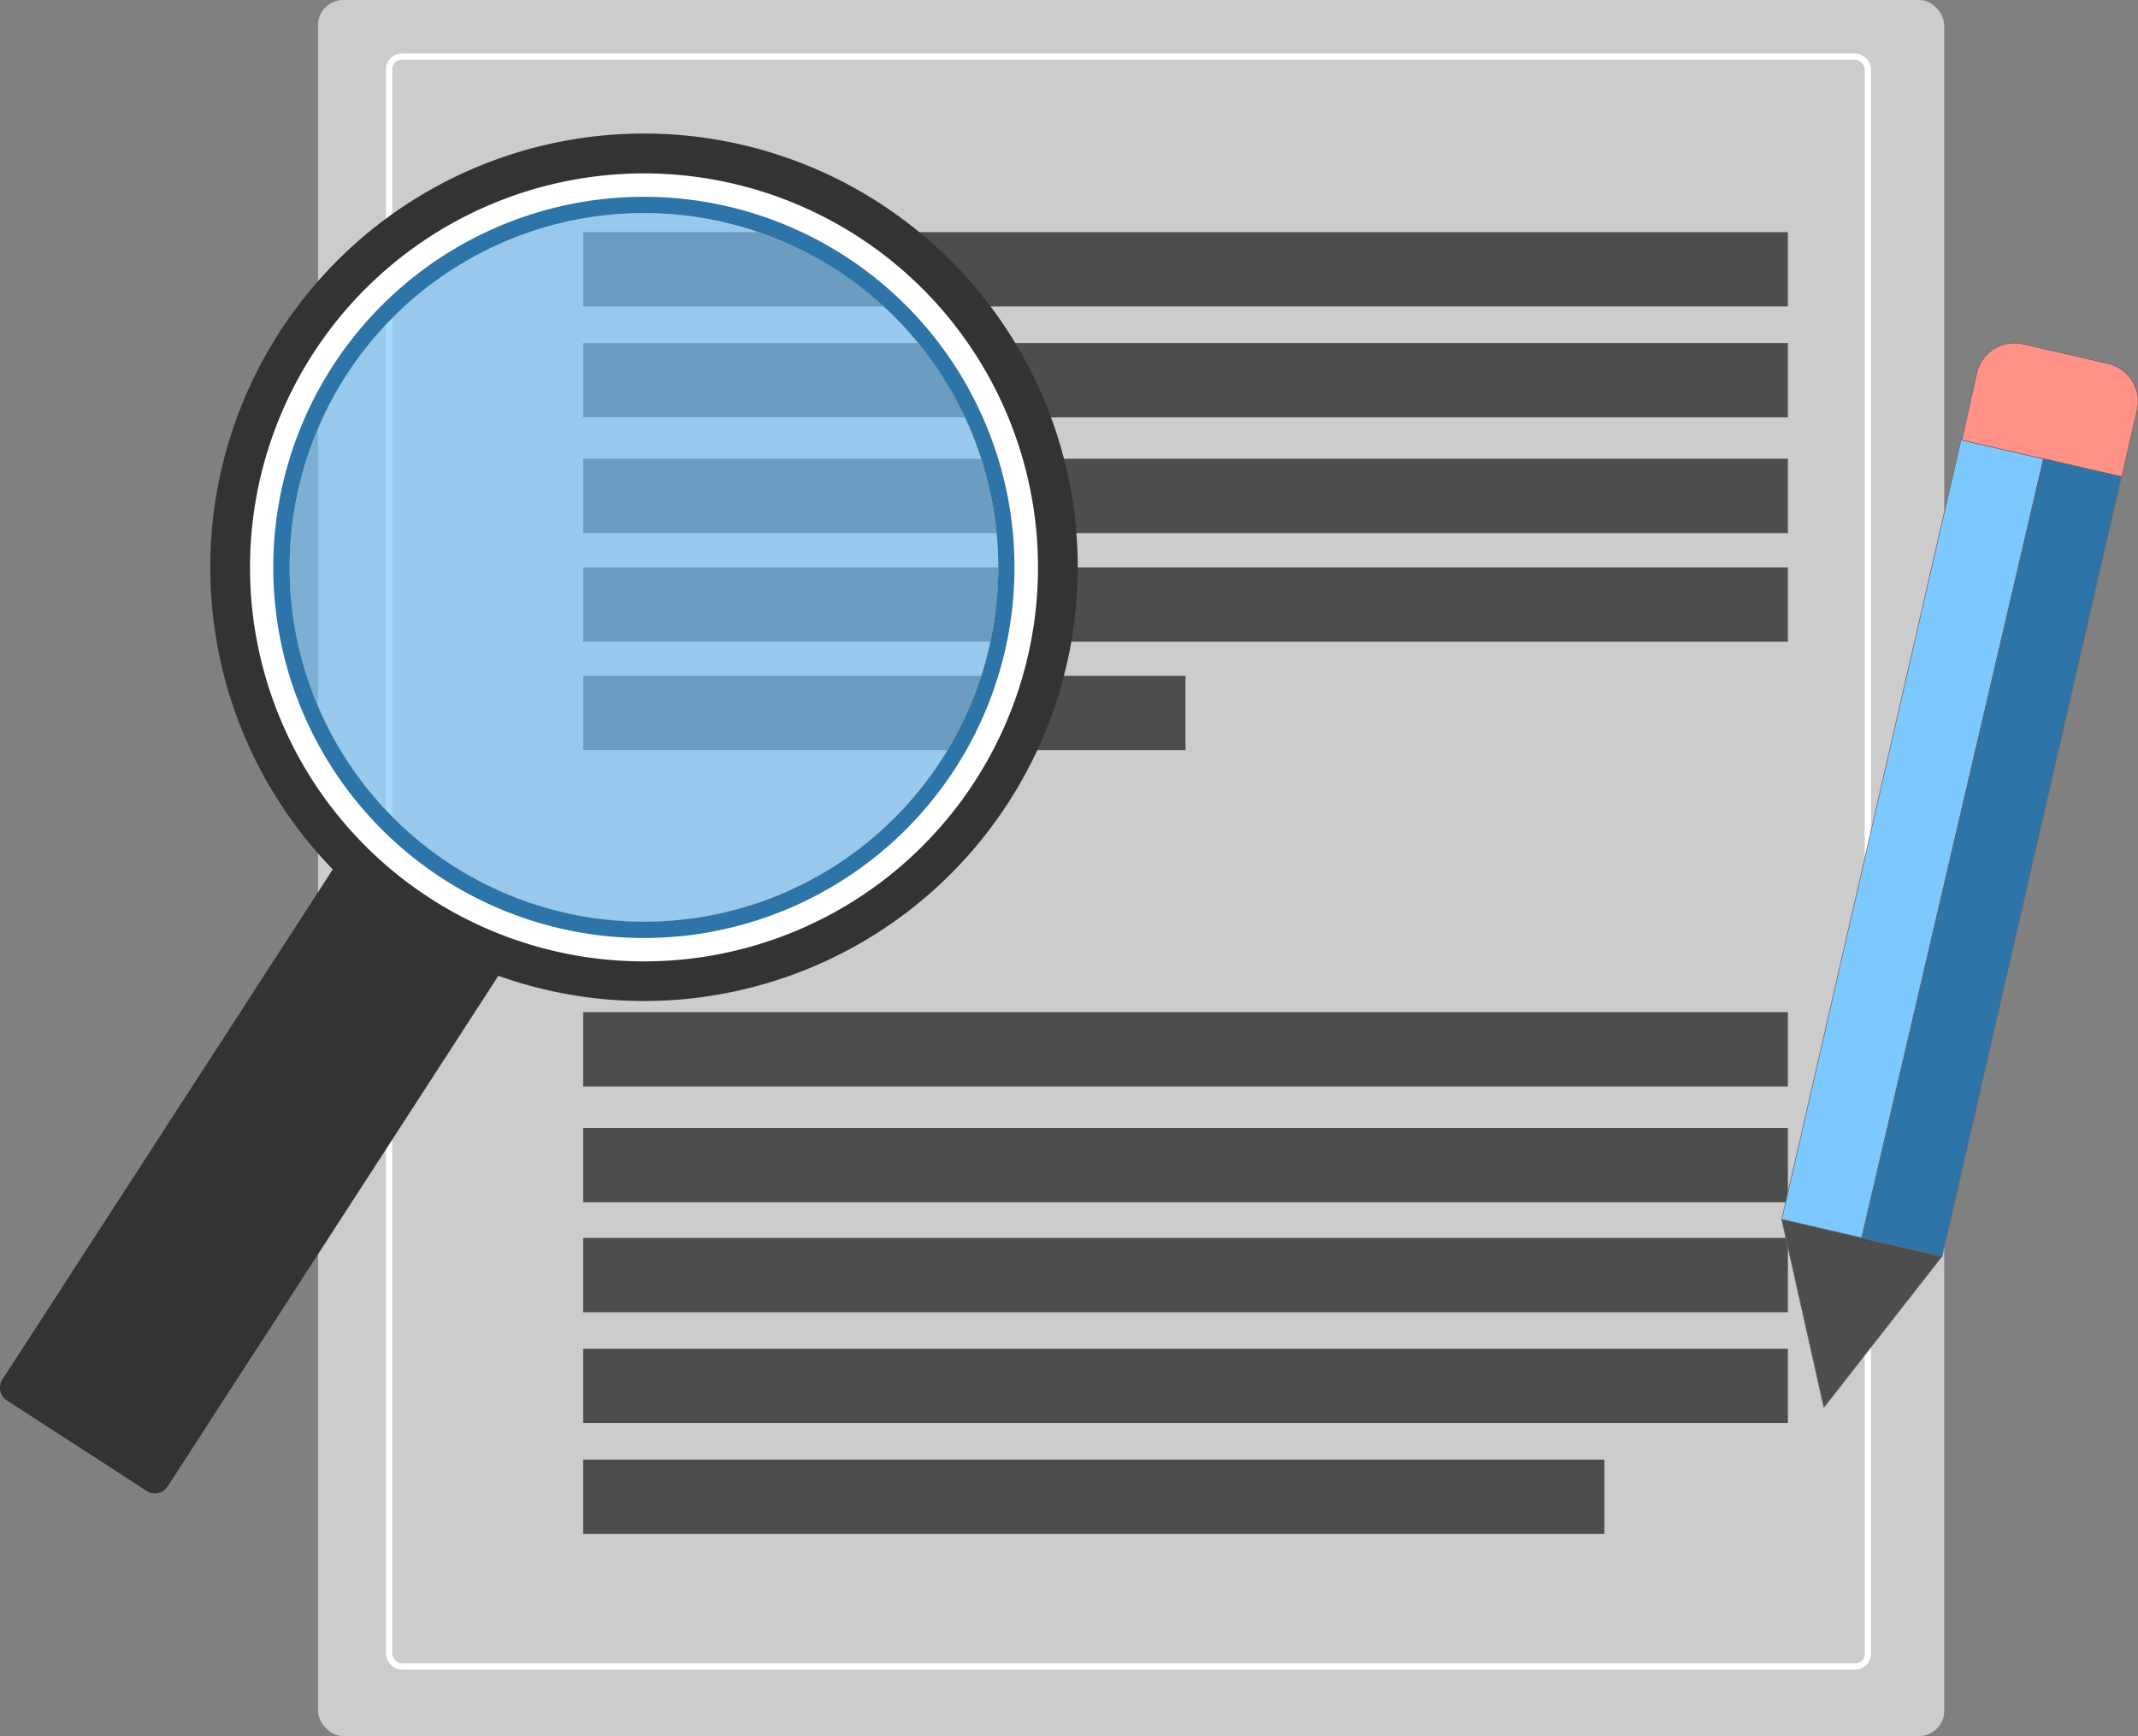 <svg xmlns="http://www.w3.org/2000/svg" viewBox="0 0 170.01 138.05"><rect x="0" y="0" width="170.01" height="138.05" fill="#808080" stroke="none"/><defs><style>.a{fill:#ccc;}.b{fill:none;stroke:#fff;stroke-width:0.5px;}.b,.d,.e,.f,.g{stroke-miterlimit:10;}.c,.f{fill:#4d4d4d;}.d,.k{fill:#7dc8ff;}.d,.e,.f,.g{stroke:#666;stroke-width:0.05px;}.e{fill:#ff9187;}.g,.j{fill:#2d74a8;}.h{fill:#333;}.i{fill:#fff;}.k{opacity:0.65;}</style></defs><title>Правки</title><rect class="a" x="25.29" width="129.31" height="138.05" rx="2" ry="2"/><rect class="b" x="30.94" y="4.5" width="117.59" height="128.02" rx="1" ry="1"/><rect class="c" x="46.37" y="18.46" width="95.8" height="5.91"/><rect class="c" x="46.37" y="27.28" width="95.8" height="5.91"/><rect class="c" x="46.37" y="36.48" width="95.8" height="5.91"/><rect class="c" x="46.37" y="45.12" width="95.8" height="5.91"/><rect class="c" x="46.37" y="53.74" width="47.9" height="5.91"/><rect class="c" x="46.37" y="80.49" width="95.8" height="5.91"/><rect class="c" x="46.37" y="89.7" width="95.8" height="5.91"/><rect class="c" x="46.37" y="98.44" width="95.8" height="5.91"/><rect class="c" x="46.37" y="107.25" width="95.8" height="5.91"/><rect class="c" x="46.37" y="116.07" width="81.21" height="5.91"/><polygon class="d" points="162.5 36.48 155.96 34.98 155.96 34.97 155.94 34.96 141.68 96.97 148.04 98.44 162.5 36.48"/><path class="e" d="M167.59,28.9l-6.71-1.54a3.08,3.08,0,0,0-3.7,2.32L156,35h0l6.54,1.5,6.18,1.42h0l1.22-5.31A3.09,3.09,0,0,0,167.59,28.9Z"/><polygon class="f" points="148.04 98.44 141.68 96.97 145.03 111.92 154.43 99.9 148.04 98.44 148.04 98.44"/><polygon class="g" points="148.04 98.44 148.04 98.44 154.43 99.9 168.68 37.9 162.5 36.48 148.04 98.44"/><path class="h" d="M51.2,10.62A34.49,34.49,0,1,0,85.7,45.12,34.49,34.49,0,0,0,51.2,10.62Zm0,62.66A28.17,28.17,0,1,1,79.38,45.12,28.17,28.17,0,0,1,51.2,73.29Z"/><path class="i" d="M51.2,13.79A31.33,31.33,0,1,0,82.54,45.12,31.33,31.33,0,0,0,51.2,13.79Zm0,59.5A28.17,28.17,0,1,1,79.38,45.12,28.17,28.17,0,0,1,51.2,73.29Z"/><path class="j" d="M51.2,15.65A29.47,29.47,0,1,0,80.67,45.12,29.47,29.47,0,0,0,51.2,15.65Zm0,57.64A28.17,28.17,0,1,1,79.38,45.12,28.17,28.17,0,0,1,51.2,73.29Z"/><circle class="k" cx="51.2" cy="45.12" r="28.17"/><path class="h" d="M12.05,68.38H27.7a0,0,0,0,1,0,0v49.45a1.2,1.2,0,0,1-1.2,1.2H13.25a1.2,1.2,0,0,1-1.2-1.2V68.38a0,0,0,0,1,0,0Z" transform="translate(54.13 4.25) rotate(32.93)"/></svg>